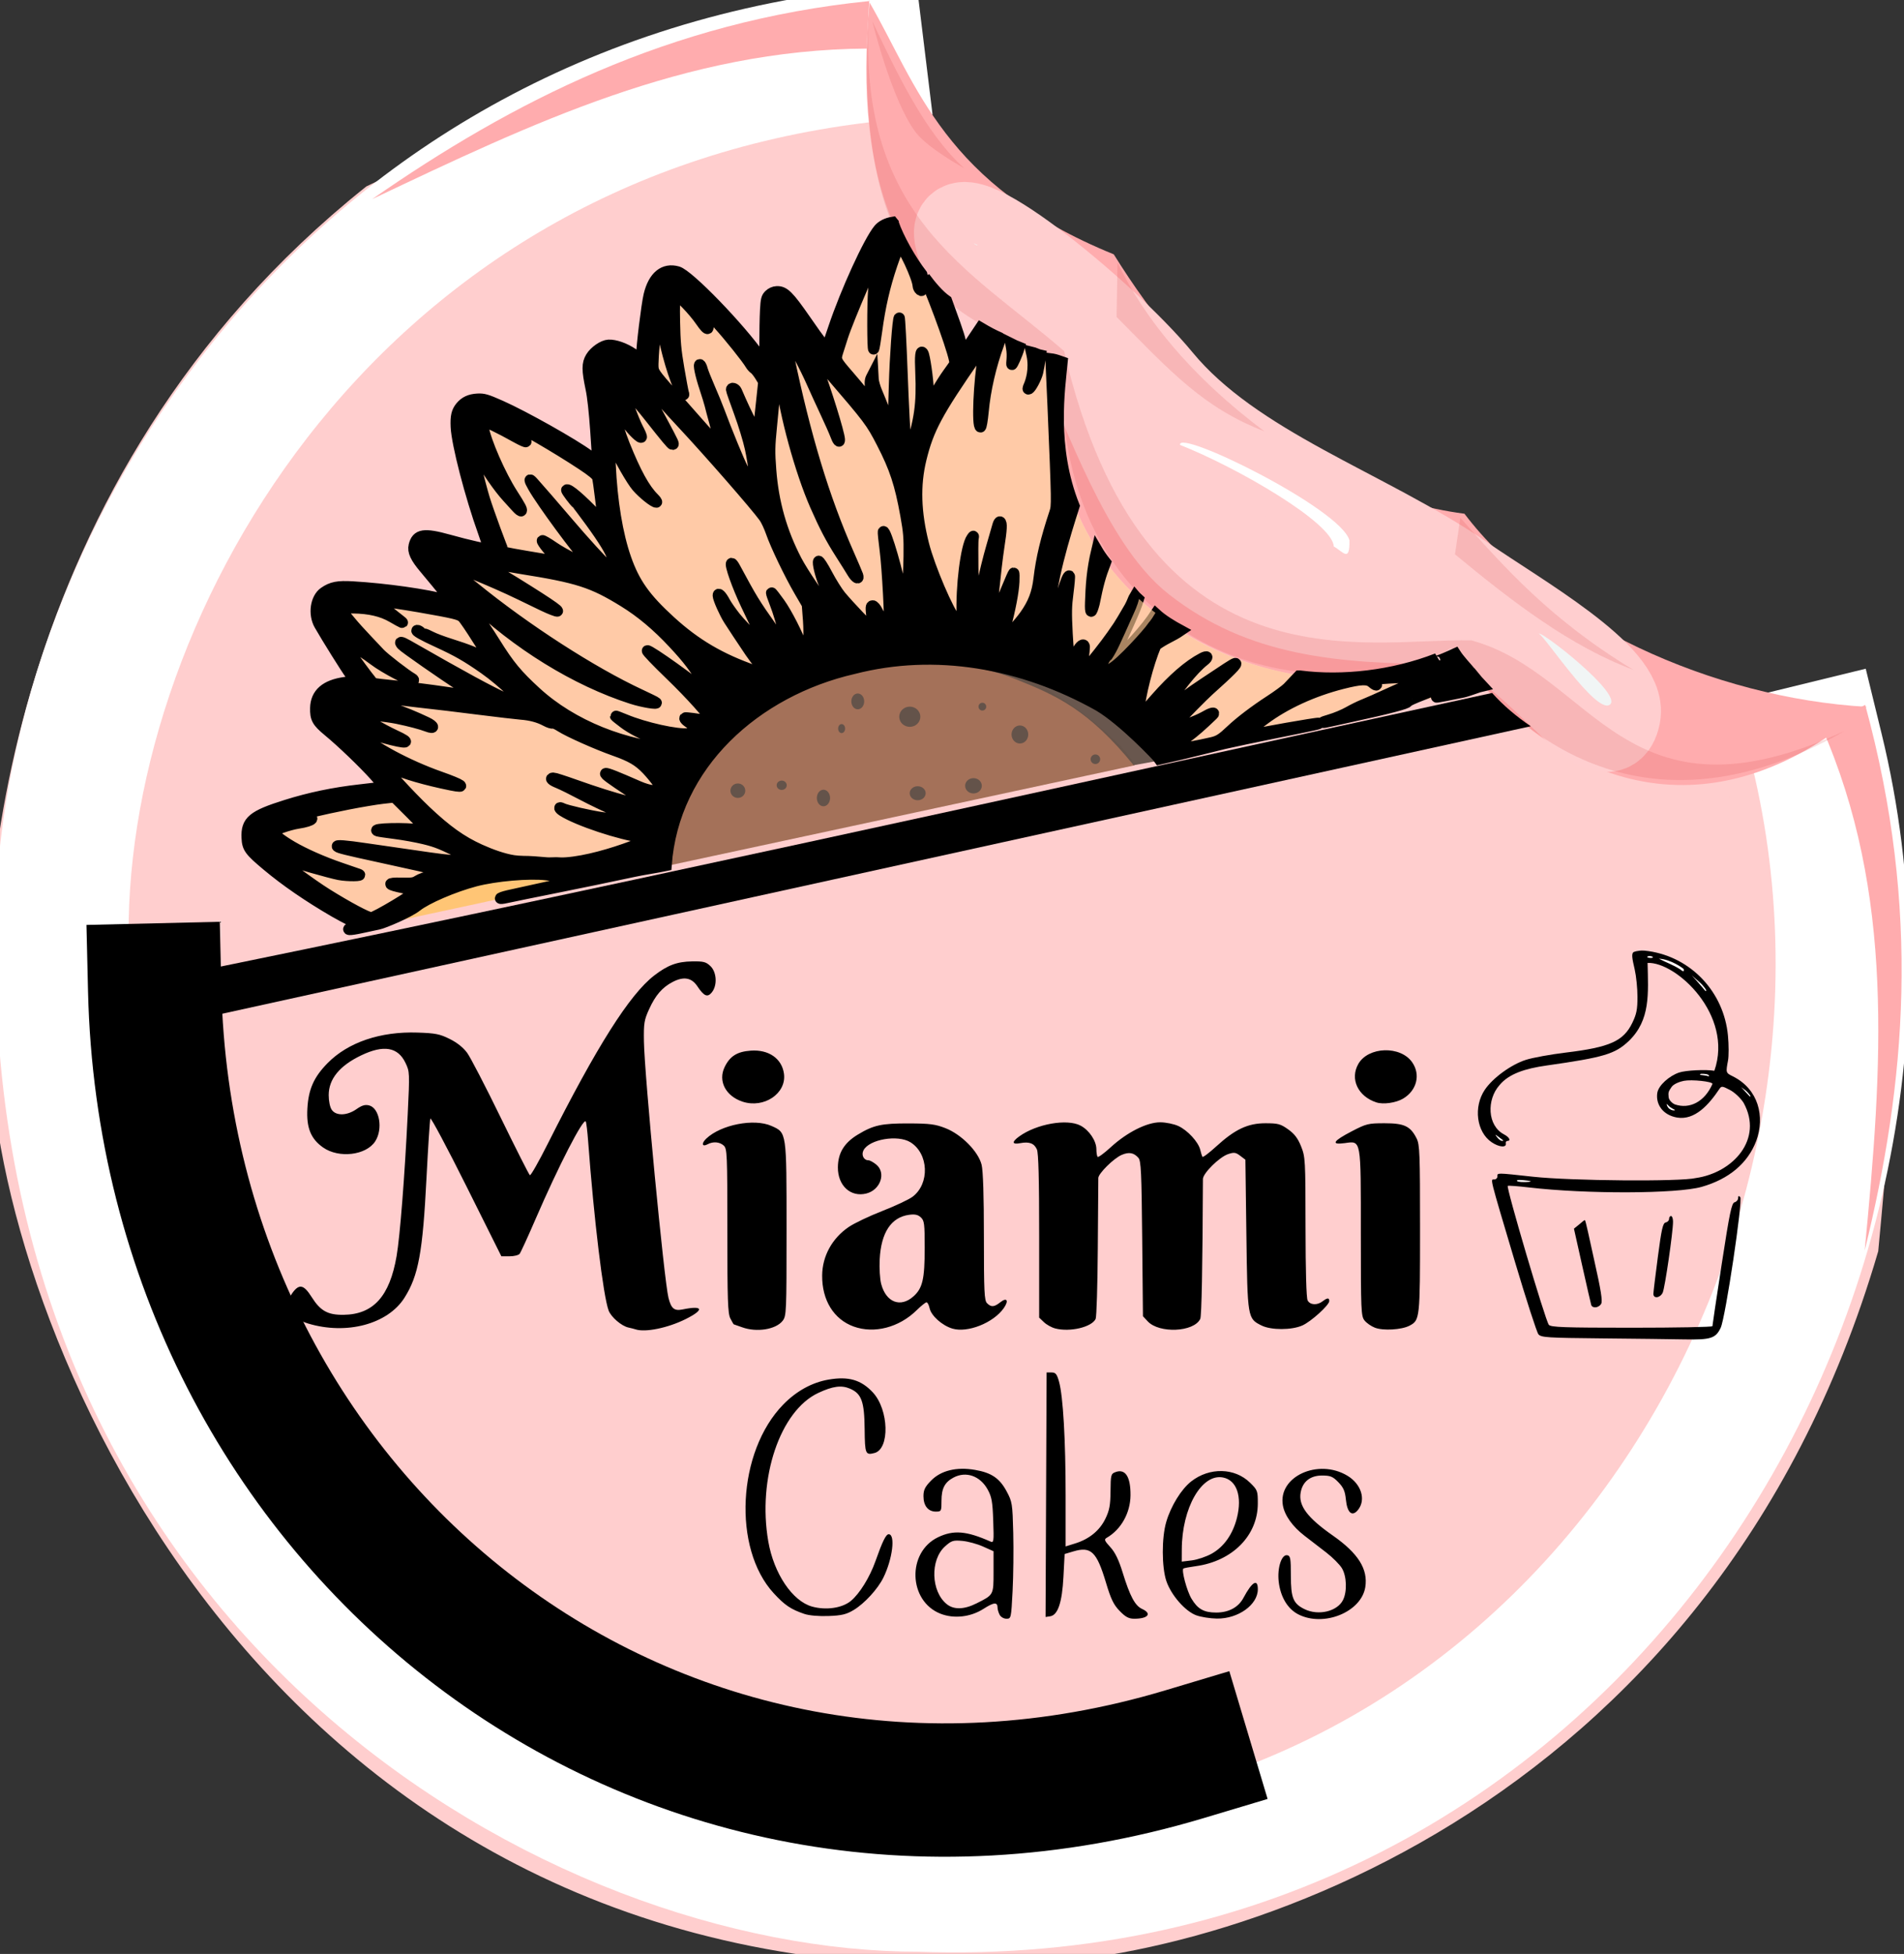 <svg width="77" height="79" viewBox="0 0 77 79" fill="none" xmlns="http://www.w3.org/2000/svg">
<rect x="0" y="0" width="77" height="79" fill="#333333" stroke="none"/>
<g clip-path="url(#clip0_1_4)">
<path d="M34.991 2.027C31.516 2.161 27.922 1.897 15.148 8.063C0.686 19.616 -0.436 36.842 0.237 42.862C0.707 53.775 11.281 79.603 39.776 78.832C48.745 79.058 68.719 73.022 75.348 50.472C75.971 43.834 76.643 36.746 73.835 29.9C69.297 32.905 63.651 32.766 58.688 26.285C52.912 30.046 41.084 24.83 43.045 14.6C40.106 13.868 34.636 11.935 34.991 2.027Z" fill="#FFCECE" stroke="#FFCECE" stroke-width="1.236" stroke-miterlimit="1.8" stroke-linecap="square"/>
<path d="M34.71 2.283C12.913 4.944 2.097 24.302 2.515 38.493C2.528 64.615 23.628 76.24 37.187 76.213C63.248 77.172 78.767 51.971 73.473 30.296" stroke="white" stroke-width="5.393" stroke-miterlimit="1.8" stroke-linecap="square"/>
<path d="M25.703 53.747C25.66 53.732 25.527 53.698 25.41 53.672C25.131 53.61 24.713 53.249 24.613 52.985C24.396 52.407 24.02 49.297 23.785 46.142C23.756 45.742 23.712 45.382 23.688 45.343C23.594 45.185 22.585 47.145 21.667 49.269C21.353 49.996 21.059 50.637 21.015 50.693C20.971 50.748 20.787 50.794 20.606 50.793L20.276 50.793L18.86 47.956C18.08 46.395 17.425 45.166 17.404 45.226C17.382 45.285 17.312 46.371 17.247 47.639C17.095 50.636 16.923 51.575 16.358 52.468C15.683 53.538 14.012 53.983 12.45 53.508C11.731 53.289 11.468 52.761 11.831 52.267C12.103 51.896 12.287 51.938 12.605 52.443C12.959 53.003 13.257 53.168 13.899 53.159C15.1 53.142 15.759 52.411 16.039 50.784C16.176 49.987 16.366 47.566 16.488 45.063C16.57 43.365 16.569 43.33 16.397 42.971C16.092 42.332 15.514 42.234 14.608 42.669C13.734 43.087 13.293 43.627 13.293 44.276C13.293 44.521 13.344 44.765 13.417 44.871C13.591 45.123 14.035 45.111 14.416 44.844C14.637 44.689 14.764 44.652 14.928 44.693C15.35 44.801 15.495 45.649 15.174 46.145C14.807 46.712 13.704 46.842 13.065 46.393C12.568 46.044 12.386 45.592 12.431 44.816C12.475 44.037 12.694 43.546 13.25 42.981C14.076 42.142 15.382 41.698 16.884 41.748C17.611 41.772 17.784 41.806 18.187 42.006C18.488 42.156 18.738 42.355 18.895 42.572C19.029 42.756 19.64 43.935 20.252 45.191C20.864 46.447 21.394 47.493 21.429 47.515C21.464 47.537 21.79 46.964 22.153 46.242C24.132 42.309 25.46 40.21 26.455 39.442C26.998 39.022 27.381 38.88 27.991 38.87C28.45 38.863 28.551 38.889 28.729 39.059C28.985 39.302 29.016 39.836 28.79 40.119C28.613 40.34 28.471 40.281 28.2 39.873C27.97 39.526 27.647 39.47 27.206 39.7C26.781 39.921 26.508 40.237 26.25 40.804C26.051 41.241 26.03 41.37 26.041 42.102C26.062 43.459 26.856 51.754 27.033 52.47C27.141 52.904 27.268 53.011 27.598 52.943C28.442 52.769 28.499 52.949 27.723 53.335C27.007 53.691 26.091 53.878 25.703 53.747ZM30.013 53.663C29.838 53.599 29.686 53.546 29.676 53.545C29.666 53.545 29.603 53.437 29.536 53.305C29.433 53.103 29.415 52.566 29.415 49.759C29.415 46.657 29.406 46.442 29.269 46.317C29.104 46.165 28.837 46.144 28.616 46.264C28.394 46.385 28.355 46.232 28.559 46.038C29.154 45.471 30.499 45.209 31.2 45.523C31.818 45.8 31.809 45.737 31.809 49.728C31.809 53.061 31.803 53.206 31.651 53.401C31.379 53.753 30.6 53.877 30.013 53.663ZM34.524 53.633C33.719 53.343 33.24 52.567 33.249 51.568C33.256 50.787 33.649 50.069 34.321 49.61C34.541 49.459 35.153 49.167 35.68 48.962C36.207 48.756 36.758 48.497 36.905 48.386C37.607 47.857 37.559 46.64 36.818 46.182C36.306 45.866 35.157 46.062 34.922 46.505C34.823 46.694 34.928 46.911 35.12 46.911C35.175 46.911 35.314 46.986 35.43 47.079C35.846 47.41 35.613 48.108 35.037 48.254C34.403 48.415 33.883 47.941 33.885 47.202C33.887 46.623 34.136 46.21 34.684 45.877C35.325 45.489 35.647 45.418 36.757 45.421C37.603 45.424 37.828 45.453 38.234 45.612C38.88 45.864 39.563 46.555 39.697 47.091C39.758 47.34 39.79 48.335 39.79 50.015C39.79 52.222 39.807 52.579 39.916 52.689C40.082 52.857 40.206 52.849 40.452 52.653C40.722 52.438 40.808 52.583 40.593 52.89C40.174 53.486 39.127 53.901 38.512 53.715C38.098 53.589 37.66 53.198 37.594 52.893C37.566 52.762 37.51 52.654 37.469 52.654C37.429 52.654 37.249 52.799 37.069 52.975C36.361 53.672 35.353 53.933 34.524 53.633ZM36.94 52.415C37.31 52.086 37.396 51.718 37.396 50.453C37.396 49.469 37.38 49.349 37.238 49.218C37.12 49.11 36.999 49.084 36.763 49.116C36.04 49.215 35.632 49.833 35.576 50.912C35.557 51.274 35.584 51.718 35.637 51.915C35.834 52.658 36.417 52.881 36.94 52.415ZM42.678 53.711C42.532 53.674 42.326 53.56 42.219 53.458L42.025 53.273V49.974C42.025 47.658 41.998 46.615 41.933 46.471C41.822 46.224 41.623 46.15 41.26 46.219C40.924 46.283 40.907 46.171 41.218 45.947C41.92 45.44 43.156 45.222 43.699 45.51C44.049 45.695 44.339 46.129 44.339 46.465C44.339 46.606 44.362 46.745 44.39 46.773C44.417 46.801 44.658 46.624 44.925 46.379C45.581 45.778 46.387 45.373 46.924 45.376C47.149 45.377 47.476 45.444 47.652 45.525C48.027 45.697 48.465 46.173 48.539 46.488C48.568 46.609 48.607 46.737 48.626 46.771C48.645 46.805 48.896 46.617 49.183 46.354C49.944 45.659 50.462 45.414 51.176 45.414C51.684 45.414 51.787 45.442 52.094 45.661C52.35 45.843 52.486 46.022 52.617 46.348C52.788 46.774 52.795 46.886 52.797 49.606C52.799 51.388 52.83 52.48 52.882 52.578C52.98 52.764 53.266 52.782 53.483 52.616C53.678 52.466 53.757 52.462 53.757 52.603C53.757 52.766 53.022 53.433 52.668 53.59C52.236 53.782 51.405 53.783 51.02 53.592C50.451 53.309 50.45 53.302 50.405 49.913L50.365 46.888L50.154 46.728C49.972 46.59 49.906 46.582 49.666 46.662C49.313 46.78 48.65 47.436 48.648 47.667C48.632 51.264 48.595 53.21 48.539 53.325C48.283 53.859 46.878 53.923 46.413 53.421L46.222 53.215L46.192 50.084C46.166 47.396 46.145 46.932 46.038 46.812C45.852 46.602 45.657 46.568 45.363 46.693C45.042 46.83 44.42 47.445 44.417 47.628C44.416 47.701 44.407 48.98 44.396 50.47C44.386 51.961 44.347 53.245 44.309 53.325C44.151 53.657 43.275 53.865 42.678 53.711ZM55.603 53.68C55.454 53.623 55.266 53.492 55.184 53.389C55.043 53.213 55.034 53.007 55.034 49.872C55.034 46.001 55.057 46.127 54.377 46.218C53.809 46.294 53.907 46.134 54.67 45.738C55.258 45.433 55.334 45.414 55.996 45.414C56.792 45.414 57.039 45.532 57.289 46.027C57.415 46.278 57.428 46.626 57.428 49.678C57.428 53.325 57.423 53.378 57.001 53.599C56.684 53.765 55.936 53.809 55.603 53.68ZM30.032 44.542C29.346 44.317 29.029 43.704 29.307 43.138C29.521 42.7 29.81 42.519 30.358 42.479C31.087 42.425 31.623 42.799 31.705 43.416C31.81 44.21 30.896 44.825 30.032 44.542ZM55.666 44.572C54.915 44.329 54.584 43.622 54.934 43.013C55.338 42.312 56.635 42.272 57.108 42.946C57.459 43.445 57.299 44.089 56.741 44.419C56.456 44.589 55.942 44.662 55.666 44.572Z" fill="black"/>
<path d="M40.426 65.286C40.38 65.197 40.342 65.068 40.342 64.999C40.342 64.766 40.195 64.778 39.776 65.046C39.253 65.381 38.579 65.457 38.035 65.244C36.733 64.732 36.671 62.758 37.938 62.151C38.56 61.853 39.084 61.895 40.048 62.323C40.191 62.386 40.197 62.343 40.167 61.481C40.141 60.714 40.106 60.519 39.942 60.222C39.639 59.671 39.066 59.471 38.562 59.739C38.206 59.928 38.075 60.181 38.075 60.675C38.075 61.103 38.069 61.115 37.844 61.115C37.535 61.115 37.346 60.879 37.346 60.494C37.346 60.24 37.406 60.117 37.651 59.865C38.05 59.454 38.682 59.299 39.43 59.429C40.098 59.544 40.426 59.768 40.711 60.3C40.935 60.719 40.947 60.797 40.977 61.981C40.994 62.664 40.982 63.723 40.95 64.335C40.893 65.432 40.89 65.447 40.701 65.447C40.595 65.447 40.472 65.376 40.426 65.286ZM39.492 64.826C40.188 64.477 40.18 64.492 40.18 63.553V62.718L39.755 62.528C39.521 62.423 39.145 62.32 38.918 62.3C38.546 62.266 38.478 62.288 38.215 62.525C37.611 63.071 37.649 64.341 38.287 64.857C38.573 65.088 38.99 65.078 39.492 64.826ZM45.281 65.133C45.035 64.88 44.927 64.657 44.724 63.978C44.35 62.732 44.12 62.513 43.411 62.724L43.055 62.83L43.007 63.75C42.953 64.794 42.781 65.303 42.467 65.349L42.284 65.376L42.305 60.433L42.326 55.49H42.525C42.691 55.49 42.741 55.552 42.829 55.864C42.992 56.446 43.095 58.213 43.095 60.465L43.095 62.523L43.478 62.404C44.048 62.228 44.471 61.883 44.702 61.406C44.867 61.067 44.906 60.861 44.911 60.291C44.916 59.639 44.929 59.587 45.105 59.521C45.508 59.367 45.726 59.702 45.719 60.459C45.712 61.172 45.336 61.841 44.756 62.175C44.645 62.239 44.665 62.293 44.901 62.55C45.097 62.763 45.243 63.064 45.404 63.587C45.696 64.534 45.903 64.922 46.187 65.051C46.598 65.238 46.432 65.447 45.872 65.447C45.649 65.447 45.519 65.378 45.281 65.133ZM48.38 65.309C47.933 65.147 47.362 64.493 47.169 63.924C46.979 63.362 46.976 62.17 47.165 61.531C47.354 60.887 47.772 60.21 48.174 59.895C48.912 59.318 49.932 59.339 50.551 59.945C50.856 60.243 50.868 60.276 50.867 60.789C50.866 62.085 49.841 63.119 48.358 63.322C48.113 63.356 47.889 63.398 47.859 63.416C47.77 63.47 47.997 64.325 48.185 64.636C48.437 65.057 48.688 65.197 49.185 65.197C49.691 65.197 50.082 64.986 50.286 64.604C50.635 63.95 50.868 63.81 50.868 64.255C50.868 64.883 50.073 65.452 49.213 65.441C48.943 65.437 48.569 65.378 48.38 65.309ZM49.001 62.817C49.499 62.539 49.859 62.027 50.024 61.366C50.24 60.496 50.014 59.843 49.458 59.736C48.598 59.569 47.798 60.968 47.793 62.647L47.791 63.138L48.199 63.088C48.423 63.06 48.784 62.939 49.001 62.817ZM52.506 65.271C52.073 65.05 51.783 64.566 51.712 63.944C51.649 63.386 51.83 62.834 52.061 62.88C52.186 62.905 52.204 63.01 52.204 63.702C52.204 64.606 52.298 64.835 52.757 65.06C53.318 65.334 54.081 65.153 54.313 64.69C54.484 64.349 54.463 63.728 54.268 63.404C54.178 63.255 53.896 62.972 53.641 62.774C53.385 62.577 52.989 62.272 52.76 62.095C52.272 61.72 51.953 61.273 51.881 60.864C51.676 59.702 53.306 58.953 54.491 59.665C55.051 60.001 55.249 60.633 54.922 61.043C54.684 61.341 54.483 61.172 54.429 60.626C54.395 60.286 54.331 60.141 54.123 59.926C53.899 59.696 53.804 59.657 53.464 59.657C52.99 59.657 52.681 59.901 52.601 60.338C52.503 60.873 52.866 61.36 53.906 62.087C54.928 62.803 55.329 63.44 55.214 64.168C55.055 65.176 53.535 65.795 52.506 65.271ZM32.528 65.252C31.981 65.066 31.733 64.898 31.288 64.414C29.619 62.598 29.817 58.692 31.674 56.788C32.208 56.241 32.837 55.894 33.505 55.779C34.314 55.639 34.822 55.786 35.298 56.296C35.949 56.993 35.991 58.585 35.364 58.747C34.999 58.841 34.977 58.787 34.967 57.778C34.956 56.661 34.841 56.345 34.372 56.144C34.029 55.996 33.679 56.043 33.095 56.316C31.547 57.038 30.628 59.765 31.07 62.32C31.295 63.62 32.045 64.735 32.843 64.956C33.408 65.112 34.058 65.017 34.41 64.727C34.764 64.434 35.174 63.772 35.406 63.116C35.688 62.318 35.829 62.031 35.94 62.031C36.22 62.031 36.095 63.038 35.723 63.789C35.493 64.252 34.963 64.829 34.524 65.094C34.23 65.271 34.04 65.317 33.508 65.337C33.114 65.352 32.723 65.318 32.528 65.252Z" fill="black"/>
<path d="M61.351 47.75C61.342 47.738 61.331 47.728 61.369 47.714C61.403 47.706 61.45 47.704 61.514 47.709C61.546 47.711 61.58 47.711 61.615 47.715C61.675 47.721 61.735 47.726 61.784 47.734C61.843 47.744 61.888 47.749 61.901 47.759C61.904 47.761 61.905 47.767 61.897 47.769C61.869 47.779 61.839 47.783 61.803 47.786C61.744 47.79 61.678 47.791 61.617 47.792C61.462 47.794 61.369 47.768 61.351 47.75Z" fill="white"/>
<path d="M70.412 43.95C70.527 44.076 70.602 44.164 70.758 44.328C70.774 44.34 70.788 44.342 70.796 44.323C70.756 44.24 70.681 44.164 70.606 44.094L70.412 43.95Z" fill="white"/>
<path d="M67.403 44.649C67.407 44.638 67.412 44.633 67.423 44.642C67.448 44.67 67.47 44.698 67.502 44.729C67.581 44.796 67.654 44.83 67.734 44.873C67.742 44.884 67.737 44.887 67.731 44.888C67.654 44.919 67.437 44.85 67.403 44.649Z" fill="white"/>
<path d="M68.76 43.458C68.747 43.448 68.747 43.435 68.756 43.427C68.833 43.395 68.969 43.419 69.048 43.44C69.099 43.456 69.128 43.49 69.116 43.507C69.116 43.52 69.097 43.514 69.088 43.514C69.015 43.493 68.98 43.484 68.918 43.479C68.865 43.473 68.813 43.468 68.76 43.458Z" fill="white"/>
<path d="M60.479 45.887C60.489 45.907 60.504 45.925 60.519 45.945C60.547 45.987 60.574 46.019 60.6 46.042C60.674 46.112 60.712 46.123 60.728 46.126C60.758 46.131 60.775 46.124 60.792 46.12C60.798 46.113 60.8 46.111 60.785 46.102C60.692 46.027 60.592 45.958 60.491 45.883C60.486 45.883 60.475 45.877 60.479 45.887Z" fill="#FCFCFC"/>
<path d="M67.094 38.763C67.152 38.803 67.898 39.133 67.958 39.198C67.964 39.21 68.039 39.267 68.041 39.26C68.067 39.266 68.091 39.27 68.101 39.237C68.116 39.215 68.113 39.194 68.085 39.174C67.774 38.923 67.353 38.772 67.094 38.763Z" fill="#FCFCFC"/>
<path d="M66.646 38.663C66.66 38.658 66.712 38.649 66.765 38.66C66.791 38.665 66.821 38.672 66.84 38.688C66.862 38.723 66.817 38.73 66.748 38.735C66.674 38.731 66.557 38.704 66.646 38.663Z" fill="#FCFCFC"/>
<path d="M68.428 39.445L68.875 39.954C68.909 39.998 68.943 40.044 68.974 40.067C69.001 40.074 69.007 40.06 69.014 40.047C68.901 39.827 68.639 39.632 68.428 39.445Z" fill="#FCFCFC"/>
<path d="M64.778 54.112C62.575 54.091 62.324 54.075 62.216 53.947C62.15 53.868 61.717 52.529 61.253 50.971C60.222 47.509 60.267 47.687 60.429 47.687C60.5 47.687 60.557 47.632 60.557 47.564C60.557 47.413 60.492 47.413 61.994 47.576C63.544 47.745 67.963 47.781 68.584 47.629C70.089 47.412 71.323 46.053 70.511 44.584C70.386 44.389 70.148 44.166 69.958 44.067C69.659 43.91 69.616 43.905 69.539 44.021C69.111 44.66 68.544 45.302 67.824 45.184C67.24 45.082 66.956 44.644 67.022 44.193C67.069 43.875 67.517 43.497 67.898 43.366C68.176 43.271 68.986 43.235 69.331 43.292C70.117 41.037 67.781 38.878 66.63 38.932C66.657 40.179 66.75 41.235 65.876 42.084C65.314 42.617 64.869 42.749 62.542 43.08C61.687 43.201 61.018 43.412 60.639 43.876C60.122 44.458 60.143 45.506 60.824 45.865C61.033 45.97 61.118 46.129 60.962 46.129C60.918 46.129 60.886 46.171 60.897 46.225C60.935 46.411 60.625 46.387 60.321 46.18C59.712 45.765 59.581 44.755 60.047 44.061C60.368 43.583 61.115 43.039 61.711 42.85C61.986 42.762 62.71 42.631 63.319 42.557C65.105 42.341 65.654 42.096 66.013 41.354C66.184 41.002 66.222 40.808 66.221 40.302C66.221 39.961 66.171 39.465 66.11 39.2C66.006 38.744 65.954 38.52 66.097 38.481C66.18 38.459 66.165 38.456 66.228 38.45C66.32 38.44 66.379 38.41 66.681 38.456C68.401 38.712 69.715 40.114 69.88 41.868C69.916 42.245 69.917 42.701 69.882 42.883C69.79 43.372 69.791 43.377 70.083 43.52C71.116 44.038 71.383 45.141 71.025 46.127C70.681 47.033 69.919 47.673 68.816 47.986C67.814 48.27 64.156 48.282 61.818 48.008C61.392 47.958 61.014 47.93 60.976 47.946C60.897 47.979 62.495 53.389 62.636 53.563C62.716 53.662 63.257 53.681 65.993 53.681C67.787 53.681 69.254 53.653 69.252 53.619C69.251 53.586 69.421 52.453 69.629 51.103C69.951 49.012 70.029 48.642 70.15 48.609C70.228 48.588 70.292 48.513 70.292 48.441C70.292 48.348 70.316 48.336 70.378 48.4C70.491 48.516 69.78 53.271 69.588 53.68C69.388 54.108 69.187 54.174 68.138 54.153C67.633 54.143 66.121 54.125 64.778 54.112ZM61.876 47.75C61.799 47.73 61.452 47.692 61.375 47.713C61.298 47.733 61.362 47.78 61.515 47.789C61.754 47.803 61.984 47.776 61.876 47.75ZM60.79 46.104C60.772 46.091 60.685 46.026 60.597 45.96C60.45 45.849 60.446 45.85 60.547 45.983C60.607 46.062 60.694 46.127 60.74 46.127C60.786 46.127 60.808 46.117 60.79 46.104ZM67.732 44.872C67.714 44.859 67.621 44.82 67.533 44.754C67.464 44.702 67.428 44.64 67.413 44.637C67.395 44.634 67.408 44.71 67.463 44.781C67.523 44.86 67.636 44.896 67.682 44.896C67.728 44.896 67.75 44.885 67.732 44.872ZM69.255 43.822C69.255 43.726 68.419 43.638 68.099 43.699C67.945 43.729 67.695 43.815 67.602 43.945C67.453 44.154 67.47 44.188 67.481 44.355C67.491 44.486 67.635 44.611 67.734 44.652C68.33 44.857 68.942 44.544 69.255 43.822ZM70.792 44.316C70.792 44.3 70.703 44.18 70.605 44.094L70.412 43.951L70.577 44.132C70.729 44.297 70.792 44.381 70.792 44.316ZM69.073 43.45C69.043 43.427 68.797 43.393 68.754 43.43C68.752 43.438 68.749 43.455 68.767 43.459C68.875 43.478 68.968 43.477 69.08 43.511C69.107 43.518 69.121 43.517 69.117 43.5C69.11 43.47 69.088 43.46 69.073 43.45ZM69.004 40.055C69.016 40.036 68.9 39.859 68.728 39.708L68.417 39.435L68.692 39.743C68.947 40.03 68.978 40.109 69.004 40.055ZM68.086 39.173C68.084 39.165 67.59 38.784 67.086 38.76C67.361 38.907 67.649 39.001 67.961 39.2C68.018 39.259 68.099 39.292 68.099 39.234L68.086 39.173ZM66.839 38.688C66.813 38.661 66.698 38.642 66.64 38.666C66.576 38.692 66.642 38.727 66.735 38.731C66.819 38.735 66.866 38.715 66.839 38.688ZM64.35 52.757C64.333 52.701 64.168 51.984 63.985 51.165L63.652 49.676L63.865 49.504C63.968 49.421 64.06 49.331 64.093 49.331C64.126 49.331 64.272 50.06 64.472 50.951C64.748 52.177 64.816 52.608 64.752 52.716C64.655 52.882 64.397 52.908 64.35 52.757ZM66.865 52.306C66.867 52.227 66.949 51.553 67.047 50.808C67.195 49.684 67.249 49.449 67.362 49.426C67.438 49.411 67.499 49.347 67.499 49.282C67.499 49.218 67.535 49.165 67.579 49.165C67.623 49.165 67.659 49.267 67.659 49.391C67.66 49.808 67.33 52.078 67.241 52.265C67.136 52.485 66.859 52.515 66.865 52.306Z" fill="black"/>
<path d="M35.153 0.006L35.072 1.544L35.05 1.964C27.725 2.008 21.517 4.983 15.054 8.049C20.705 4.124 27.058 0.853 35.167 0.042L35.153 0.006Z" fill="#FFACAE"/>
<path d="M75.431 28.5L74.024 29.226L73.658 29.368C76.634 36.129 76.127 43.101 75.411 50.556C77.059 43.845 77.708 36.826 75.431 28.5Z" fill="#FFACAE"/>
<path d="M47.681 20.243C52.43 23.762 52.368 23.786 52.368 23.786L47.681 20.243Z" fill="#F0FAFA" fill-opacity="0.9"/>
<path d="M35.165 0.099C34.517 7.229 36.17 12.851 42.992 14.606C41.055 25.315 53.66 29.846 58.704 26.199C63.535 32.548 69.688 33.579 75.492 28.578C69.239 28.22 62.546 25.149 59.225 20.771C52.962 19.947 48.219 15.396 45.042 10.283C38.157 7.484 37.093 3.423 35.165 0.099Z" fill="#FFACAE"/>
<path d="M38.746 9.651C39.507 12.744 42.796 12.361 43.695 14.326C44.787 16.711 46.316 21.056 48.355 22.652C51.059 24.768 54.138 25.083 58.341 25.098C61.589 25.11 64.934 31.285 65.404 28.918C65.716 27.348 61.393 24.919 59.181 23.389C55.24 20.664 49.872 18.994 46.879 15.364C44.596 12.596 38.198 7.426 38.746 9.651Z" fill="#FFCECF" stroke="#FFCECF" stroke-width="3.504" stroke-miterlimit="1.8" stroke-linecap="square"/>
<path d="M35.162 0.372C34.361 11.421 38.831 12.963 42.972 14.601C42.514 25.003 51.032 29.062 58.241 26.507C58.377 26.459 58.549 26.263 58.684 26.21C58.725 26.194 58.742 26.316 58.783 26.3C63.24 32.224 68.853 32.844 74.581 29.562C65.69 33.662 64.459 27.247 59.507 25.891C55.175 25.782 46.283 28.128 43.034 14.195C39.187 10.85 34.561 8.728 35.162 0.372Z" fill="#D74343" fill-opacity="0.169"/>
<path d="M59.058 20.937L58.841 22.412C61.172 24.341 63.527 26.141 66.048 27.078C62.692 25.048 60.806 22.902 59.058 20.937Z" fill="#D74343" fill-opacity="0.169"/>
<path d="M45.194 10.614L45.156 12.814C47.311 14.985 48.647 16.486 51.13 17.436C48.067 15.139 46.222 12.766 45.194 10.614Z" fill="#D74343" fill-opacity="0.169"/>
<path d="M35.28 0.868C35.28 0.868 36.068 4.085 37.035 5.352C37.531 6.003 38.995 6.801 38.995 6.801C37.373 5.35 36.193 2.779 35.28 0.868Z" fill="#D74343" fill-opacity="0.169"/>
<path d="M47.722 17.988C47.603 17.311 54.227 20.567 54.573 21.847C54.59 22.76 54.318 22.306 53.938 22.093C53.909 21.145 50.038 18.902 47.722 17.988Z" fill="white"/>
<path d="M39.382 9.848C39.376 9.848 39.373 9.85 39.372 9.854C39.39 9.851 39.433 9.873 39.495 9.914C39.51 9.912 39.526 9.911 39.541 9.91C39.46 9.868 39.404 9.846 39.382 9.848Z" fill="#F0FAFA" fill-opacity="0.9"/>
<path d="M62.228 25.622C62.41 25.622 64.529 28.869 65.096 28.496C65.687 28.108 62.309 25.474 62.228 25.622Z" fill="#F0FAFA" fill-opacity="0.9"/>
<path d="M6.256 40.028C6.765 61.619 26.475 77.345 47.906 70.924" stroke="black" stroke-width="5.393" stroke-miterlimit="1.8" stroke-linecap="square"/>
<path d="M60.343 28.017C60.802 28.532 61.332 28.972 61.905 29.363L6.175 41.604L5.967 39.678C22.732 36.304 42.177 31.959 60.343 28.017Z" fill="black"/>
<g opacity="0.9">
<path opacity="0.75" d="M45.881 30.944L26.966 35.01C26.991 32.775 28.29 30.906 29.269 29.881C30.989 27.968 35.598 25.493 41.334 27.392C42.892 27.952 45.631 30.163 45.881 30.944Z" fill="#784421"/>
</g>
<path d="M33.301 32.599C33.449 32.599 33.569 32.45 33.569 32.264C33.569 32.079 33.449 31.929 33.301 31.929C33.154 31.929 33.034 32.079 33.034 32.264C33.034 32.45 33.154 32.599 33.301 32.599Z" fill="#64534A"/>
<path d="M29.84 32.261C30.006 32.261 30.14 32.13 30.14 31.969C30.14 31.807 30.006 31.676 29.84 31.676C29.674 31.676 29.539 31.807 29.539 31.969C29.539 32.13 29.674 32.261 29.84 32.261Z" fill="#64534A"/>
<path opacity="0.964" d="M36.262 26.744C37.781 26.743 39.478 26.819 41.075 27.46C42.707 28.115 44.007 28.677 45.846 30.939L46.906 30.745C45.502 28.988 43.454 27.673 40.775 27.084C38.426 26.485 37.2 26.66 36.262 26.744Z" fill="#64534A"/>
<path d="M34.689 28.678C34.833 28.678 34.949 28.535 34.949 28.358C34.949 28.181 34.833 28.038 34.689 28.038C34.546 28.038 34.429 28.181 34.429 28.358C34.429 28.535 34.546 28.678 34.689 28.678Z" fill="#64534A"/>
<path d="M34.036 29.64C34.114 29.64 34.177 29.558 34.177 29.457C34.177 29.357 34.114 29.275 34.036 29.275C33.958 29.275 33.895 29.357 33.895 29.457C33.895 29.558 33.958 29.64 34.036 29.64Z" fill="#64534A"/>
<path d="M31.613 31.938C31.726 31.938 31.817 31.853 31.817 31.749C31.817 31.645 31.726 31.56 31.613 31.56C31.501 31.56 31.409 31.645 31.409 31.749C31.409 31.853 31.501 31.938 31.613 31.938Z" fill="#64534A"/>
<path d="M36.793 29.387C37.029 29.387 37.22 29.204 37.22 28.979C37.22 28.753 37.029 28.57 36.793 28.57C36.557 28.57 36.366 28.753 36.366 28.979C36.366 29.204 36.557 29.387 36.793 29.387Z" fill="#64534A"/>
<path d="M37.112 32.355C37.291 32.355 37.435 32.228 37.435 32.071C37.435 31.915 37.291 31.788 37.112 31.788C36.934 31.788 36.789 31.915 36.789 32.071C36.789 32.228 36.934 32.355 37.112 32.355Z" fill="#64534A"/>
<path d="M39.368 32.08C39.555 32.08 39.706 31.941 39.706 31.77C39.706 31.6 39.555 31.461 39.368 31.461C39.182 31.461 39.031 31.6 39.031 31.77C39.031 31.941 39.182 32.08 39.368 32.08Z" fill="#64534A"/>
<path d="M41.246 30.061C41.432 30.061 41.583 29.898 41.583 29.696C41.583 29.494 41.432 29.331 41.246 29.331C41.059 29.331 40.908 29.494 40.908 29.696C40.908 29.898 41.059 30.061 41.246 30.061Z" fill="#64534A"/>
<path d="M39.728 28.729C39.814 28.729 39.884 28.658 39.884 28.57C39.884 28.483 39.814 28.412 39.728 28.412C39.642 28.412 39.572 28.483 39.572 28.57C39.572 28.658 39.642 28.729 39.728 28.729Z" fill="#64534A"/>
<path d="M44.299 30.89C44.406 30.89 44.492 30.803 44.492 30.697C44.492 30.59 44.406 30.503 44.299 30.503C44.193 30.503 44.106 30.59 44.106 30.697C44.106 30.803 44.193 30.89 44.299 30.89Z" fill="#64534A"/>
<path opacity="0.659" d="M16.772 36.036C16.3 36.399 16.163 36.47 16.046 36.529C15.713 36.699 15.486 36.889 15.004 37.085C13.355 36.443 11.181 34.636 11.292 34.707C11.37 34.678 12.458 35.093 13.449 35.319C13.734 35.429 14.174 35.447 14.463 35.43C14.72 35.386 14.457 35.299 14.453 35.298C12.285 34.616 11.277 33.915 11.084 33.654C11.092 33.522 11.739 33.36 12.148 33.294C12.383 33.255 12.517 33.211 12.59 33.163C12.7 33.091 12.591 33.035 12.55 33.026C11.874 32.999 12.157 33.035 12.041 33.018C13.158 32.674 14.687 32.395 15.935 32.255C16.391 32.698 16.912 33.16 17.22 33.574C17.203 33.547 16.971 33.548 16.867 33.505C15.999 33.432 15.039 33.469 15.217 33.598C15.319 33.69 16.376 33.729 17.332 33.989C17.965 34.16 18.405 34.429 19.076 34.769C18.866 34.963 14.893 34.267 13.862 34.175C13.496 34.124 13.58 34.241 13.779 34.315C14.462 34.508 16.849 34.981 17.55 35.175C17.78 35.158 17.943 35.165 17.929 35.186C17.924 35.245 17.649 35.358 17.428 35.391C17.166 35.442 16.952 35.545 16.779 35.641C16.433 35.755 16.087 35.622 15.793 35.706C15.771 35.74 15.774 35.773 15.82 35.793C16.093 35.911 16.522 35.938 16.772 36.036Z" fill="#FFC893"/>
<path opacity="0.659" d="M26.274 33.95C25.02 34.436 23.986 34.731 22.887 34.879C22.131 34.853 21.358 34.827 20.615 34.747C19.097 34.396 17.521 33.401 15.608 31.03C15.596 31.016 15.57 30.971 15.558 30.956C16.285 31.284 17.18 31.582 18.495 31.815C18.686 31.849 18.718 31.758 18.529 31.665C16.875 31.072 15.194 30.365 14.426 29.5C14.956 29.67 15.612 29.89 16.309 30.039C16.413 30.053 16.471 29.987 16.354 29.887C15.708 29.574 15.019 29.264 14.528 28.891C15.352 28.98 16.264 29.023 17.435 29.459C17.451 29.443 17.544 29.437 17.493 29.334C16.794 28.913 15.154 28.362 14.063 28.084C14.081 28.07 14.627 28.144 16.233 28.325C16.644 28.375 18.544 28.578 20.215 28.819C21.057 28.908 21.261 28.874 21.784 29.054C22.097 29.143 22.19 29.272 22.321 29.266C22.345 29.221 22.692 29.411 22.795 29.481C22.851 29.527 23.484 29.822 24.053 30.066C24.784 30.361 25.471 30.545 25.65 30.739C25.789 30.718 26.712 31.633 26.943 32.241C26.805 32.132 26.672 32.034 26.534 31.961C26.419 31.914 26.353 31.942 26.257 31.932C25.79 31.787 25.097 31.426 24.577 31.253C24.446 31.209 24.444 31.34 24.512 31.347C24.597 31.423 24.682 31.506 24.783 31.571C25.427 31.978 25.738 32.209 26.149 32.517C25.783 32.478 25.447 32.42 25.15 32.328C24.064 31.992 23.378 31.741 22.388 31.434C22.262 31.438 22.221 31.478 22.393 31.612C23.45 32.059 24.554 32.72 25.639 33.127C24.692 33.119 23.464 32.927 22.741 32.66C22.6 32.609 22.567 32.634 22.694 32.775C23.331 33.138 24.212 33.551 26.274 33.95Z" fill="#FFC893"/>
<path opacity="0.659" d="M19.78 25.55C21.561 28.77 24.625 30.173 27.688 30.322C26.455 29.976 25.639 29.567 24.961 29.074C24.737 28.861 24.926 28.944 25.05 28.974C25.534 29.147 26.875 29.748 28.004 29.624C28.126 29.657 28.259 29.73 28.467 29.706C28.242 29.455 27.955 29.334 27.666 29.106C27.679 29.06 27.644 29.005 27.738 28.978C27.996 29.01 28.405 29.083 28.758 29.141C28.044 28.148 27.147 27.359 26.247 26.473C26.203 26.387 26.053 26.216 26.28 26.313C27.12 26.89 27.855 27.287 28.728 28.154C28.615 27.682 26.986 25.297 24.811 24.109C23.425 23.291 22.662 23.331 20.36 22.875C20.078 22.82 19.776 22.773 19.453 22.711C20.402 23.262 21.637 23.981 22.553 24.655C22.635 24.817 22.446 24.71 22.32 24.679C20.657 23.829 18.178 22.798 17.996 22.808C18.222 22.972 18.451 23.136 18.676 23.312C19.65 24.075 20.514 24.85 22.157 25.899C23.403 26.693 24.778 27.568 26.49 28.344C26.563 28.383 26.61 28.419 26.521 28.471C24.296 28.131 21.305 26.514 18.552 23.835L19.78 25.55Z" fill="#FFC893"/>
<path opacity="0.659" d="M23.159 35.63C20.646 36.293 17.929 36.809 15.346 37.397C15.883 37.128 16.467 36.982 16.941 36.608C17.603 36.16 18.472 35.822 19.435 35.597C21.387 35.179 22.856 35.474 23.198 35.584L23.159 35.63Z" fill="#FFC148"/>
<path opacity="0.659" d="M15.117 27.607C14.613 27.011 14.114 26.258 13.688 25.632C13.89 25.79 14.111 25.979 14.331 26.143C15.13 26.739 16.016 27.328 16.721 27.555C16.837 27.465 16.589 27.349 16.699 27.408C16.466 27.296 15.872 26.815 15.427 26.472C14.333 25.297 13.654 24.531 13.821 24.639C14.487 24.53 15.293 24.594 16.235 25.182C16.307 25.192 16.319 25.182 16.285 25.122C15.84 24.84 15.614 24.501 15.28 24.43C15.219 24.417 15.194 24.376 15.194 24.376C15.194 24.376 15.157 24.265 14.996 24.312C14.863 24.311 14.827 24.26 14.852 24.256C14.9 24.214 18.188 24.715 18.647 24.927C19.156 25.56 19.469 26.149 19.881 26.752C19.616 26.598 19.435 26.453 19.069 26.307C18.725 26.189 18.394 26.07 18.043 25.969C17.769 25.89 17.491 25.759 17.263 25.633C17.263 25.633 17.117 25.595 17.052 25.56C17.001 25.533 16.914 25.456 16.914 25.456C16.777 25.445 16.86 25.512 16.859 25.549C17.172 25.774 16.985 25.645 17.811 26.033C19.569 26.858 20.747 27.902 21.134 28.518C19.578 27.898 17.881 26.816 16.291 25.976C16.223 25.962 16.126 25.926 16.23 26.09C17.015 26.649 17.951 27.3 18.651 27.78C18.824 27.899 18.978 28.007 19.074 28.087C18.791 28.084 18.522 28.042 18.253 27.992C17.146 27.854 16.154 27.732 15.117 27.607Z" fill="#FFC893"/>
<path opacity="0.659" d="M22.598 22.703L20.401 22.309C19.844 20.925 19.309 19.521 19.089 18.043C19.672 18.924 20.217 19.878 20.994 20.654C21.079 20.71 21.12 20.681 21.119 20.587C20.451 19.471 19.793 18.438 19.516 17.047C19.959 17.206 20.61 17.571 21.206 17.881C21.318 17.928 21.288 17.878 21.299 17.837C21.154 17.644 20.868 17.436 20.839 17.22C22.064 17.834 23.181 18.508 24.151 19.274L24.403 21.074C23.851 20.445 23.436 20.11 23.03 19.795C22.819 19.705 22.862 19.812 22.914 19.887C23.576 20.699 24.316 21.634 24.705 22.43C24.726 22.678 24.886 22.934 24.964 23.202C24.782 23.091 24.598 22.87 24.361 22.641C23.533 21.839 22.526 20.571 21.538 19.431C21.408 19.338 21.376 19.369 21.453 19.552C21.908 20.282 22.62 21.347 23.856 22.845C23.688 22.825 23.018 22.505 22.607 22.233C22.408 22.102 22.217 21.954 22.008 21.863C21.981 21.823 21.847 21.791 21.932 21.942C22.095 22.192 22.245 22.357 22.598 22.703Z" fill="#FFC893"/>
<path opacity="0.659" d="M24.714 17.877C24.662 18.401 24.656 19.838 25.042 21.527C25.1 22.048 25.382 22.684 25.654 23.38C26.719 25.163 28.766 26.661 31.067 27.273C31.068 27.273 30.836 27.078 30.585 26.756C29.894 25.8 29.769 25.524 29.491 25.126C29.291 24.841 29.08 24.352 29.016 24.114C29.048 24.076 28.983 23.923 29.164 24.064C29.789 25.133 30.427 25.695 31.088 26.292C30.915 26.018 30.786 25.779 30.685 25.558C30.274 24.735 29.9 23.993 29.558 22.933C29.564 22.852 29.5 22.69 29.654 22.792C29.847 23.169 30.066 23.57 30.279 23.94C30.725 24.714 31.266 25.435 31.782 26.148C31.672 25.29 31.446 24.736 31.191 24.053C31.121 23.859 31.266 23.968 31.281 24.013C31.363 24.12 31.459 24.23 31.533 24.338C32.001 25.026 32.324 25.736 32.588 26.482C32.734 26.247 32.696 25.311 32.633 24.459C32.101 23.545 31.81 23.073 31.181 21.597C31.072 21.221 30.965 21.002 30.804 20.824C29.277 18.98 28.665 18.352 27.916 17.515C27.599 17.161 27.251 16.77 26.776 16.239C26.384 15.835 25.904 15.35 25.289 14.734C25.829 15.444 26.077 15.606 27.238 17.866C27.28 18.062 27.154 17.964 27.138 17.963C26.402 17.143 25.905 16.308 25.175 15.664C25.429 16.326 25.624 16.974 25.953 17.593C25.994 17.662 25.974 17.752 25.849 17.674C25.238 17.205 25.072 16.622 24.748 15.977C24.755 16.02 24.712 16.023 24.721 16.067C25.073 17.935 26.106 19.918 26.54 20.209C26.589 20.285 26.619 20.334 26.502 20.329C26.204 20.182 25.795 19.793 25.577 19.47C25.035 18.651 24.706 17.841 24.714 17.877Z" fill="#FFC893"/>
<path opacity="0.659" d="M26.642 12.624C26.537 13.381 26.422 14.193 26.442 14.967C26.512 15.155 27.044 15.736 28.177 16.991C28.448 17.307 28.749 17.644 29.087 17.98C29.068 17.805 29.02 17.627 28.971 17.445C28.927 17.281 28.887 17.11 28.835 16.939C28.733 16.523 28.631 16.114 28.51 15.757C28.387 15.43 28.31 15.145 28.253 14.803C28.272 14.65 28.338 14.735 28.36 14.764C28.399 14.818 28.409 14.876 28.429 14.94C28.521 15.235 28.707 15.657 28.88 16.038C28.943 16.202 29.133 16.68 29.133 16.68C29.109 16.678 29.678 18.084 29.952 18.725C30.1 19.034 30.296 19.32 30.511 19.555C30.519 19.188 30.439 18.806 30.384 18.478C30.35 18.277 30.313 18.119 30.279 17.964C30.04 17.011 29.711 16.294 29.564 15.802C29.509 15.649 29.669 15.63 29.796 15.764C29.897 16 29.914 16.076 29.98 16.187C30.031 16.287 30.065 16.447 30.634 17.521L30.855 15.442C30.747 15.256 30.793 15.306 30.533 14.948C30.42 14.892 30.381 14.826 30.252 14.627C29.657 13.826 29.079 13.163 28.489 12.515C28.528 12.63 28.538 12.717 28.62 12.954C28.651 13.044 28.649 13.141 28.668 13.242C28.621 13.356 28.59 13.305 28.547 13.29C28.113 12.684 27.711 12.184 27.307 11.934C27.303 12.505 27.291 13.048 27.319 13.558C27.368 14.434 27.482 14.944 27.655 15.85C27.713 16.011 27.636 16.017 27.568 15.928C27.415 15.629 27.257 15.305 27.13 14.83C26.985 14.285 26.782 13.675 26.656 12.643L26.642 12.624Z" fill="#FFC893"/>
<path opacity="0.659" d="M31.451 14.648L31.16 18.006C31.192 20.181 31.617 21.372 32.106 22.417C32.329 22.917 32.552 23.203 33.252 24.221C33.468 24.535 33.778 24.925 34.156 25.357C33.84 24.653 33.561 24.14 33.271 23.546C33.207 23.392 33.077 23.017 33.07 22.756C33.055 22.652 33.105 22.659 33.166 22.7C33.352 22.999 33.459 23.267 33.733 23.645C33.97 24.124 34.263 24.34 34.531 24.647C34.756 24.905 34.989 25.146 35.279 25.408L35.207 24.63C35.199 24.462 35.264 24.421 35.377 24.501C35.449 24.591 35.5 24.726 35.585 24.838C35.617 24.907 35.669 24.926 35.721 24.947L35.757 25.15C35.795 25.235 35.941 25.321 35.945 25.244C35.963 24.871 35.931 24.277 35.891 23.649C35.843 22.559 35.662 21.538 35.699 21.556C35.668 21.452 35.743 21.446 35.827 21.572C35.999 22.13 36.185 22.543 36.482 23.977C36.486 24.091 36.513 24.219 36.556 24.358C36.785 23.307 36.773 22.44 36.708 21.49C36.413 19.443 35.984 18.382 35.234 17.19C34.816 16.612 34.385 16.074 33.938 15.577C33.552 15.174 33.203 14.71 32.842 14.192C33.269 15.371 33.633 16.357 33.984 17.74C33.957 17.798 33.996 17.948 33.841 17.798C33.638 17.264 33.422 16.801 33.206 16.358C32.87 15.633 32.593 14.912 32.236 14.324C32.042 14.005 31.895 13.63 31.71 13.247C31.977 14.818 32.319 16.282 32.697 17.663C33.12 19.208 33.593 20.622 34.189 22.017C34.364 22.426 34.53 22.831 34.706 23.226C34.763 23.453 34.651 23.392 34.579 23.359C34.343 23.007 34.127 22.642 33.889 22.275C33.376 21.443 32.975 20.541 32.651 19.682C32.236 18.569 31.924 17.398 31.67 16.146C31.625 15.928 31.593 15.732 31.574 15.503C31.549 15.211 31.506 14.899 31.451 14.648Z" fill="#FFC893"/>
<path opacity="0.659" d="M35.224 16.229C34.777 15.691 34.295 15.134 33.884 14.617C33.844 14.507 33.833 14.414 33.866 14.349C34.338 12.878 34.901 11.573 35.497 10.309L35.302 11.708C35.258 12.511 35.281 13.308 35.289 14.097C35.306 14.123 35.316 14.165 35.365 14.117C35.61 12.289 35.842 11.508 36.026 10.934C36.142 10.552 36.244 10.235 36.391 9.968C36.556 10.159 36.673 10.392 36.772 10.638C36.95 11.001 37.062 11.332 37.111 11.582C37.135 11.739 37.216 11.767 37.306 11.777C37.308 11.556 37.331 11.291 37.31 11.113L37.361 11.189C37.425 11.331 37.494 11.464 37.544 11.6C37.788 12.263 38.015 12.814 38.264 13.545C38.378 13.88 38.493 14.227 38.602 14.667L38.37 15.029C38.183 15.278 37.999 15.533 37.845 15.848L37.614 16.209C37.565 16.108 37.573 15.951 37.56 15.816C37.514 15.338 37.572 15.04 37.343 14.24C37.266 14.189 37.242 14.224 37.212 14.251C37.195 14.502 37.191 14.755 37.217 15.015C37.256 15.425 37.223 15.839 37.201 16.255C37.163 16.998 36.952 17.7 36.702 18.363C36.543 16.552 36.509 14.705 36.413 12.875C36.385 12.824 36.37 12.838 36.333 12.865L36.329 12.94C36.168 14.025 36.178 15.1 36.138 16.177L36.076 17.227C35.788 16.64 35.73 16.481 35.57 16.03C35.455 15.83 35.403 15.639 35.352 15.443C35.335 15.323 35.313 15.21 35.333 15.044C35.261 15.165 35.17 15.333 35.168 15.394C35.155 15.564 35.175 15.75 35.217 15.932C35.206 16.036 35.226 16.14 35.224 16.229Z" fill="#FFC893"/>
<path opacity="0.659" d="M39.773 14.023C39.257 14.715 38.737 15.549 38.413 16.039C38.016 16.602 37.51 17.616 37.481 17.842C37.44 18.157 36.815 19.107 37.264 21.583C37.629 22.9 37.921 23.622 38.149 24.107C38.393 24.626 38.614 25.002 38.759 25.136L38.797 25.199C38.784 25.259 38.84 25.323 38.887 25.387C38.905 24.693 38.816 23.866 38.975 23.052C39.05 22.663 39.042 22.285 39.197 21.951C39.216 21.814 39.285 21.747 39.334 21.655C39.368 21.658 39.389 21.677 39.398 21.709C39.38 21.813 39.353 21.884 39.371 22.056C39.348 22.582 39.39 22.978 39.384 23.339C39.376 23.81 39.395 24.147 39.486 24.537C39.556 24.373 39.58 24.168 39.624 23.981C39.779 23.277 39.932 22.573 40.143 21.899L40.362 21.139C40.43 21.011 40.478 21.088 40.528 21.151C40.513 21.491 40.484 21.829 40.407 22.16C40.302 23.114 40.163 24.11 40.134 24.968C40.456 24.389 40.693 23.792 40.963 23.167C41.014 23.089 41.04 23.206 41.042 23.277C41.004 24.271 40.763 25.027 40.571 25.82C40.922 25.485 41.273 25.16 41.63 24.562C41.749 24.294 41.906 24.035 41.932 23.744C42.108 22.831 42.058 22.411 42.69 20.544C42.687 19.599 42.66 18.655 42.627 17.711C42.587 16.61 42.515 15.567 42.481 14.466L42.103 14.356C42.089 14.608 42.113 14.422 41.997 14.981C41.956 15.254 41.788 15.563 41.649 15.742C41.559 15.803 41.525 15.691 41.571 15.604C41.69 15.403 41.726 15.161 41.749 14.931C41.776 14.657 41.757 14.446 41.698 14.214L41.25 14.019C41.185 14.245 41.078 14.483 40.99 14.695C40.95 14.739 40.868 14.875 40.901 14.554C40.92 14.189 40.914 14.097 40.842 13.848L40.488 13.689C40.042 14.771 39.858 15.957 39.721 17.163C39.679 17.295 39.636 17.359 39.588 17.189C39.518 16.767 39.576 16.139 39.612 15.55C39.664 14.701 39.825 14.013 39.8 14.018L39.773 14.023Z" fill="#FFC893"/>
<path opacity="0.659" d="M43.47 20.462C42.989 21.75 42.665 22.968 42.489 24.446C42.432 24.978 42.465 25.421 42.511 25.92C42.603 25.562 42.63 25.227 42.7 24.894C42.824 24.258 42.989 23.74 43.178 23.285C43.233 23.252 43.274 23.244 43.285 23.321C43.238 23.807 43.163 24.268 43.158 24.795C43.165 25.367 43.19 25.93 43.26 26.487C43.269 26.738 43.301 26.712 43.325 26.78C43.475 26.528 43.572 26.162 43.764 26.048C43.816 26.04 43.874 26.068 43.88 26.134C43.858 26.379 43.838 26.626 43.795 26.86L43.821 27.042C44.033 26.939 44.485 26.272 44.834 25.848C45.231 25.259 45.642 24.69 45.894 24.047C45.365 23.548 45.061 23.159 44.732 22.742C44.588 23.084 44.454 23.447 44.388 23.831C44.332 24.162 44.282 24.497 44.183 24.684C44.149 24.712 44.116 24.795 44.082 24.693C44.063 23.767 44.144 23.085 44.345 22.175C43.951 21.57 43.681 21.006 43.47 20.462Z" fill="#FFC893"/>
<path opacity="0.659" d="M47.76 25.523C47.422 25.713 47.075 25.859 46.749 26.098C46.233 27.555 46.197 28.001 46.048 28.977C46.965 27.92 47.875 26.918 48.704 26.529C48.9 26.514 48.806 26.6 48.791 26.659C48.393 26.985 48.128 27.303 47.923 27.561C47.335 28.302 47.192 28.529 47.075 28.835C47.927 28.088 48.979 27.393 49.845 26.846C49.993 26.754 50.003 26.801 49.997 26.864C49.79 27.163 49.449 27.422 49.156 27.695C48.788 28.017 48.434 28.349 48.126 28.713L47.42 29.44L47.196 29.631C47.694 29.452 48.11 29.224 48.567 29.021L49.007 28.803C49.088 28.791 49.122 28.818 49.105 28.896C48.577 29.378 47.97 29.89 47.396 30.298C48.053 30.178 48.719 30.126 49.301 29.901C49.502 29.77 49.666 29.613 49.824 29.452C50.448 28.893 51.117 28.454 51.888 27.949C52.125 27.739 52.341 27.526 52.504 27.308C50.961 27.006 50.232 26.726 49.716 26.52C48.787 26.147 48.279 25.828 47.76 25.523Z" fill="#FFC893"/>
<path opacity="0.659" d="M50.358 29.746C51.428 28.624 53.901 27.538 55.141 27.51C55.333 27.523 55.401 27.544 55.504 27.638C55.547 27.669 55.576 27.696 55.648 27.726C55.69 27.729 55.692 27.704 55.694 27.672C55.68 27.645 55.661 27.619 55.639 27.594C55.604 27.565 55.585 27.531 55.569 27.5C55.612 27.477 55.955 27.459 56.338 27.434C56.504 27.431 56.675 27.415 56.842 27.408C57.061 27.399 57.206 27.394 57.428 27.361C57.495 27.356 57.614 27.329 57.631 27.305C57.661 27.264 58.175 27.128 58.178 27.156C58.008 27.23 57.849 27.299 57.69 27.383C57.603 27.429 57.522 27.498 57.427 27.532C57.346 27.563 57.272 27.576 57.199 27.588C56.685 27.755 55.931 28.132 55.146 28.465C54.968 28.533 54.556 28.744 54.411 28.826C54.23 28.907 54.059 28.998 53.85 29.053C53.486 29.19 53.203 29.226 52.873 29.27C52.038 29.419 51.213 29.536 50.358 29.746Z" fill="#FFC893"/>
<path opacity="0.659" d="M59.518 27.199L59.579 27.282C59.375 27.439 59.174 27.559 58.944 27.716C58.755 27.833 58.566 27.942 58.379 28.043C58.274 28.082 58.167 28.125 58.066 28.162L58.078 28.208L56.911 28.431L56.934 28.379C57.139 28.272 57.369 28.178 57.603 28.087C58.359 27.808 58.965 27.533 59.514 27.261L59.518 27.199Z" fill="#FFC893"/>
<path d="M36.101 8.986C35.86 9.026 35.66 9.127 35.537 9.275C35.139 9.756 34.212 11.782 33.718 13.252C33.576 13.677 33.451 14.035 33.441 14.048C33.4 14.101 33.208 13.857 32.581 12.952C31.889 11.954 31.71 11.777 31.407 11.792C31.306 11.796 31.189 11.849 31.112 11.924C31.001 12.033 30.982 12.108 30.958 12.547C30.943 12.821 30.932 13.42 30.932 13.878L30.934 14.71L30.747 14.441C29.924 13.259 27.852 11.118 27.406 10.99C26.851 10.831 26.432 11.172 26.249 11.933C26.157 12.316 25.941 14.078 25.953 14.347C25.957 14.441 25.949 14.518 25.935 14.518C25.921 14.519 25.766 14.421 25.589 14.3C25.274 14.084 24.872 13.941 24.613 13.954C24.394 13.964 24.049 14.201 23.903 14.44C23.741 14.706 23.744 14.956 23.904 15.718C23.97 16.023 24.041 16.674 24.093 17.431C24.186 18.785 24.208 18.706 23.822 18.42C23.189 17.951 21.19 16.827 20.245 16.408C19.678 16.156 19.556 16.121 19.308 16.135C19.003 16.152 18.799 16.248 18.631 16.451C18.473 16.643 18.429 16.838 18.448 17.259C18.48 17.953 19.023 20.05 19.556 21.532C19.683 21.885 19.778 22.183 19.767 22.196C19.735 22.233 18.951 22.057 18.15 21.834C17.146 21.554 16.861 21.599 16.747 22.057C16.689 22.289 16.809 22.545 17.175 22.977C17.395 23.235 17.915 23.869 18.198 24.224C18.266 24.309 18.259 24.312 18.098 24.269C17.233 24.035 15.595 23.804 14.256 23.726C13.663 23.691 13.413 23.74 13.108 23.953C12.767 24.192 12.677 24.831 12.923 25.263C13.226 25.794 14.031 27.082 14.175 27.265C14.261 27.375 14.332 27.482 14.333 27.502C14.334 27.523 14.158 27.564 13.942 27.594C13.168 27.702 12.778 28.043 12.764 28.625C12.754 29.046 12.829 29.182 13.272 29.549C13.825 30.006 14.697 30.842 15.161 31.36C15.492 31.728 15.548 31.815 15.469 31.828C15.415 31.837 15.003 31.886 14.553 31.936C13.495 32.055 12.528 32.257 11.57 32.558C10.214 32.983 9.959 33.197 9.991 33.878C10.009 34.278 10.096 34.398 10.806 34.992C11.554 35.619 12.472 36.25 13.525 36.862C14.006 37.141 14.367 37.291 14.378 37.337C14.391 37.393 14.343 37.444 14.237 37.488C14.095 37.547 14.068 37.578 14.135 37.583L14.135 37.583C14.203 37.587 14.367 37.563 14.609 37.51C14.867 37.454 15.181 37.387 15.306 37.361C15.515 37.319 16.531 36.891 16.849 36.638C17.247 36.322 18.346 35.85 19.217 35.62C20.032 35.405 21.407 35.286 22.1 35.37C23.159 35.499 23.408 35.561 23.151 35.633C22.919 35.697 20.924 36.127 20.553 36.212C20.348 36.259 20.204 36.314 20.243 36.325C20.278 36.335 20.441 36.305 20.613 36.265C20.998 36.177 23.606 35.669 25.633 35.233C26.049 35.144 26.565 35.073 26.941 34.992C27.233 30.903 30.565 27.937 34.518 27.031C37.812 26.182 41.328 26.786 44.441 28.536C45.44 29.13 46.833 30.604 46.891 30.693C47.891 30.475 49.204 30.133 49.505 30.064C49.921 29.97 50.784 29.788 51.422 29.66C53.261 29.29 53.393 29.261 53.326 29.241C53.258 29.221 50.878 29.639 50.575 29.724C50.193 29.831 50.31 29.694 51.116 29.092C51.966 28.456 53.097 27.937 54.285 27.636C55.045 27.444 55.313 27.436 55.498 27.599C55.643 27.727 55.735 27.733 55.613 27.607C55.564 27.556 55.54 27.498 55.558 27.477C55.577 27.456 56.02 27.42 56.543 27.398C57.289 27.366 57.523 27.34 57.634 27.274C57.712 27.227 57.912 27.168 58.079 27.142L58.382 27.093L58.051 27.237C57.869 27.316 57.662 27.424 57.59 27.478C57.518 27.531 57.367 27.587 57.255 27.603C57.143 27.618 56.688 27.799 56.244 28.005C55.8 28.21 55.313 28.426 55.161 28.485C55.149 28.489 55.135 28.495 55.121 28.501C54.964 28.565 54.714 28.688 54.539 28.788C54.348 28.897 54.011 29.037 53.789 29.101C53.382 29.217 53.401 29.254 53.817 29.154C53.942 29.124 54.348 29.034 54.718 28.955C56.106 28.657 56.953 28.433 56.915 28.376C56.901 28.355 57.187 28.223 57.551 28.084C57.914 27.945 58.513 27.699 58.88 27.539C59.072 27.454 59.355 27.296 59.487 27.246C59.489 27.227 59.485 27.223 59.489 27.204C59.275 26.945 59.024 26.691 58.854 26.427C58.715 26.489 57.776 26.939 58.118 26.63C56.324 27.328 54.291 27.551 52.577 27.332C52.561 27.333 52.545 27.333 52.529 27.333C52.386 27.486 52.24 27.641 52.081 27.804C51.986 27.9 51.663 28.137 51.363 28.331C50.754 28.726 50.154 29.181 49.787 29.529C49.428 29.869 49.295 29.956 49.031 30.021C48.618 30.123 47.39 30.354 47.367 30.333C47.344 30.311 47.387 30.275 47.992 29.818C48.341 29.554 48.574 29.35 49.042 28.902C49.158 28.791 49.001 28.814 48.785 28.94C48.652 29.017 48.432 29.122 48.294 29.173C48.156 29.224 47.866 29.358 47.649 29.47C47.264 29.668 47.031 29.701 47.269 29.525C47.334 29.476 47.422 29.399 47.464 29.354C47.901 28.884 48.651 28.123 48.873 27.924C49.762 27.128 50.068 26.818 49.956 26.823C49.927 26.825 49.78 26.909 49.629 27.01C49.478 27.11 49.07 27.381 48.722 27.611C48.092 28.028 47.708 28.315 47.476 28.542C47.409 28.608 47.267 28.721 47.16 28.794L46.966 28.927L47.124 28.66C47.588 27.879 48.247 27.057 48.686 26.712C48.876 26.563 48.836 26.5 48.623 26.611C48.073 26.896 47.438 27.447 46.736 28.245L46.022 29.059L46.041 28.834C46.103 28.104 46.43 26.829 46.744 26.089C47.12 25.811 47.388 25.741 47.75 25.492C47.391 25.298 47.011 25.067 46.738 24.816C46.686 24.893 46.634 24.97 46.58 25.048C46.13 25.681 45.216 26.637 44.84 26.868C44.758 26.919 44.753 26.913 44.794 26.824C44.82 26.767 44.877 26.688 44.92 26.648C45.02 26.553 45.276 26.046 45.655 25.19C45.881 24.679 45.97 24.462 46.041 24.222C45.992 24.175 45.943 24.143 45.9 24.092C45.837 24.195 45.785 24.38 45.683 24.556C45.484 24.903 45.275 25.251 45.22 25.328C45.166 25.405 45.056 25.563 44.978 25.678C44.741 26.023 44.078 26.865 43.958 26.973C43.914 27.012 43.879 27.037 43.852 27.045C43.841 27.048 43.833 27.049 43.825 27.048C43.769 27.037 43.766 26.91 43.805 26.637C43.834 26.426 43.856 26.211 43.854 26.158C43.846 25.987 43.679 26.096 43.563 26.347C43.308 26.899 43.342 26.853 43.274 26.736C43.238 26.674 43.192 26.233 43.159 25.623C43.114 24.774 43.119 24.51 43.191 23.964C43.237 23.606 43.263 23.302 43.248 23.288C43.151 23.198 42.773 24.514 42.645 25.384C42.597 25.709 42.536 25.977 42.508 25.978C42.475 25.98 42.451 25.638 42.441 24.999C42.419 23.677 43.076 21.591 43.439 20.457C42.486 18.068 42.855 15.694 42.956 14.634C42.87 14.604 42.663 14.529 42.569 14.517C42.558 14.515 42.509 14.498 42.498 14.497C42.523 15.04 42.55 15.596 42.583 16.386C42.751 20.406 42.752 20.441 42.655 20.732C42.304 21.788 42.113 22.583 42.02 23.382C41.95 23.987 41.791 24.4 41.443 24.888C41.201 25.227 40.664 25.808 40.563 25.848C40.557 25.85 40.551 25.851 40.549 25.848C40.537 25.837 40.585 25.615 40.655 25.355C40.849 24.643 40.987 23.919 41.005 23.523C41.014 23.328 41.01 23.169 40.996 23.17C40.982 23.17 40.857 23.452 40.717 23.797C40.576 24.141 40.395 24.544 40.313 24.694C40.127 25.033 40.14 25.015 40.107 24.984C40.067 24.947 40.269 22.942 40.394 22.124C40.508 21.387 40.52 21.138 40.445 21.1C40.418 21.087 40.379 21.148 40.356 21.236C40.333 21.323 40.219 21.72 40.102 22.118C39.985 22.515 39.811 23.219 39.716 23.682C39.621 24.145 39.525 24.545 39.504 24.571C39.427 24.662 39.361 23.997 39.345 22.961C39.337 22.385 39.34 21.855 39.354 21.782C39.378 21.653 39.376 21.652 39.301 21.757C39.068 22.084 38.863 23.725 38.91 24.888C38.929 25.364 38.922 25.423 38.853 25.369C38.809 25.335 38.773 25.279 38.771 25.243C38.769 25.208 38.716 25.125 38.653 25.059C38.358 24.749 37.59 22.951 37.351 22.012C37.023 20.721 36.989 19.616 37.244 18.567C37.541 17.342 37.9 16.673 39.485 14.389C39.675 14.114 39.832 13.921 39.834 13.96C39.835 13.999 39.81 14.175 39.778 14.352C39.588 15.399 39.508 17.263 39.654 17.263C39.681 17.262 39.729 16.983 39.761 16.642C39.843 15.753 40.066 14.789 40.397 13.88C40.381 13.874 40.488 13.679 40.472 13.674C40.167 13.543 39.928 13.412 39.652 13.248C39.367 13.669 39.031 14.2 38.981 14.203C38.931 14.205 38.907 14.135 38.834 13.779C38.787 13.545 38.509 12.784 38.281 12.159C37.965 11.939 37.626 11.531 37.396 11.214C37.836 12.217 38.694 14.553 38.611 14.711C38.594 14.745 38.472 14.919 38.341 15.098C38.21 15.278 37.998 15.612 37.87 15.841C37.743 16.071 37.619 16.26 37.596 16.261C37.572 16.262 37.547 16.045 37.541 15.779C37.529 15.329 37.392 14.377 37.324 14.275C37.233 14.138 37.207 14.379 37.238 15.067C37.295 16.316 37.189 17.064 36.802 18.152L36.691 18.465L36.63 17.922C36.596 17.624 36.531 16.351 36.484 15.096C36.437 13.84 36.384 12.829 36.366 12.851C36.309 12.919 36.2 14.427 36.169 15.57C36.123 17.25 36.118 17.312 36.038 17.21C36.001 17.163 35.887 16.91 35.785 16.649C35.683 16.388 35.538 16.029 35.462 15.852C35.387 15.676 35.32 15.443 35.314 15.336L35.303 15.14L35.234 15.275C35.182 15.378 35.178 15.509 35.217 15.839C35.245 16.075 35.256 16.269 35.241 16.27C35.226 16.27 35.091 16.118 34.941 15.931C34.791 15.743 34.511 15.409 34.319 15.188C33.782 14.569 33.774 14.553 33.885 14.208C33.936 14.05 34.021 13.783 34.074 13.615C34.288 12.938 35.467 10.194 35.522 10.246C35.535 10.258 35.507 10.479 35.461 10.737C35.414 10.996 35.356 11.444 35.33 11.733C35.282 12.294 35.286 14.167 35.332 14.112C35.348 14.094 35.404 13.761 35.456 13.373C35.588 12.389 35.775 11.573 36.068 10.707C36.205 10.299 36.345 9.954 36.377 9.942C36.494 9.897 37.113 11.22 37.128 11.545C37.131 11.608 37.169 11.687 37.213 11.721C37.28 11.773 37.291 11.757 37.289 11.606C37.285 11.279 37.318 11.231 37.282 11.098C36.839 10.527 36.324 9.619 36.125 9.02C36.125 9.018 36.125 9.016 36.125 9.015C36.117 9.005 36.109 8.996 36.101 8.986ZM27.324 11.925C27.451 11.938 28.038 12.542 28.34 12.981C28.646 13.425 28.713 13.384 28.556 12.848C28.446 12.474 28.454 12.389 28.582 12.569C28.627 12.632 28.846 12.883 29.069 13.126C29.476 13.57 30.217 14.497 30.35 14.728C30.389 14.796 30.463 14.88 30.514 14.913C30.564 14.946 30.668 15.078 30.745 15.204L30.885 15.435L30.814 16.105C30.774 16.474 30.722 16.965 30.697 17.197L30.651 17.618L30.4 17.132C30.185 16.717 30.026 16.377 29.783 15.813C29.734 15.7 29.576 15.655 29.581 15.756C29.582 15.784 29.726 16.196 29.9 16.671C30.075 17.145 30.275 17.803 30.345 18.131C30.479 18.752 30.578 19.586 30.52 19.589C30.471 19.591 30.179 19.2 30.03 18.932C29.906 18.711 29.375 17.418 29.079 16.62C29 16.407 28.825 15.98 28.689 15.669C28.554 15.359 28.424 15.03 28.4 14.937C28.377 14.845 28.336 14.758 28.31 14.743C28.235 14.7 28.332 15.164 28.512 15.704C28.601 15.973 28.694 16.276 28.718 16.375C28.741 16.475 28.825 16.789 28.904 17.074C28.982 17.358 29.065 17.696 29.088 17.825L29.13 18.058L28.88 17.808C28.743 17.671 28.404 17.298 28.128 16.98C27.852 16.662 27.408 16.165 27.141 15.875C26.874 15.586 26.596 15.257 26.524 15.145C26.395 14.947 26.393 14.927 26.42 14.395C26.447 13.868 26.605 12.617 26.65 12.565C26.663 12.551 26.697 12.723 26.726 12.946C26.834 13.766 27.157 14.977 27.446 15.639C27.559 15.897 27.704 16.076 27.634 15.871C27.616 15.818 27.534 15.377 27.451 14.891C27.326 14.159 27.297 13.834 27.28 12.995C27.268 12.439 27.28 11.96 27.305 11.931C27.31 11.927 27.316 11.925 27.324 11.925ZM31.683 13.148C31.693 13.14 31.714 13.172 31.746 13.243C31.942 13.687 32.143 14.095 32.36 14.492C32.496 14.742 32.705 15.168 32.824 15.438C32.943 15.709 33.192 16.253 33.377 16.648C33.562 17.042 33.746 17.458 33.787 17.571C33.874 17.815 33.957 17.917 33.949 17.77C33.933 17.5 33.408 15.807 33.024 14.787C32.877 14.395 32.763 14.066 32.772 14.056C32.781 14.046 32.897 14.202 33.03 14.402C33.163 14.603 33.408 14.925 33.574 15.119C35.149 16.95 35.228 17.055 35.663 17.896C36.193 18.922 36.403 19.56 36.633 20.839C36.756 21.527 36.772 21.72 36.763 22.484C36.758 22.959 36.725 23.515 36.691 23.718C36.656 23.922 36.617 24.154 36.604 24.234C36.562 24.5 36.51 24.436 36.461 24.055C36.366 23.322 35.811 21.396 35.723 21.495C35.711 21.509 35.744 21.847 35.797 22.246C35.889 22.944 36.011 25.221 35.958 25.28C35.898 25.348 35.714 25.195 35.709 25.074C35.706 25.003 35.679 24.946 35.649 24.947C35.62 24.949 35.545 24.846 35.484 24.72C35.418 24.585 35.338 24.491 35.291 24.493C35.219 24.497 35.216 24.557 35.263 24.966C35.293 25.224 35.299 25.436 35.276 25.437C35.227 25.439 34.341 24.511 33.996 24.096C33.864 23.937 33.619 23.546 33.451 23.227C33.281 22.903 33.128 22.667 33.105 22.693C33.059 22.746 33.177 23.241 33.315 23.578C33.364 23.696 33.517 24.007 33.654 24.268C33.94 24.81 34.257 25.486 34.226 25.488C34.215 25.488 34.126 25.381 34.029 25.248C33.933 25.116 33.727 24.861 33.573 24.681C33.212 24.259 32.456 23.141 32.206 22.659C31.605 21.501 31.271 20.322 31.171 19.007C31.115 18.28 31.118 18.05 31.201 17.225C31.323 15.989 31.39 15.206 31.413 14.752L31.431 14.384L31.476 14.618C31.501 14.746 31.545 15.062 31.574 15.32C31.735 16.74 32.371 19.06 32.977 20.44C33.351 21.289 33.599 21.764 34.001 22.394C34.201 22.708 34.416 23.049 34.477 23.153C34.61 23.376 34.748 23.446 34.685 23.258C34.662 23.191 34.495 22.801 34.315 22.392C33.319 20.136 32.562 17.637 31.879 14.346C31.715 13.557 31.651 13.171 31.683 13.148ZM40.876 13.887L40.905 14.046C40.976 14.425 40.888 14.739 40.926 14.738C40.947 14.737 41.12 14.381 41.22 14.044C41.108 14.001 40.96 13.929 40.876 13.887ZM41.709 14.233L41.73 14.326C41.864 14.935 41.686 15.437 41.615 15.597C41.564 15.711 41.563 15.745 41.608 15.724C41.694 15.686 41.908 15.283 41.965 15.054C41.993 14.939 42.046 14.647 42.085 14.363C41.971 14.339 41.823 14.26 41.709 14.233ZM25.241 14.657C25.282 14.656 26.58 15.991 26.943 16.409C27.028 16.505 27.338 16.844 27.633 17.16C28.723 18.33 30.561 20.436 30.902 20.907C30.983 21.018 31.113 21.295 31.192 21.523C31.377 22.055 31.936 23.219 32.335 23.903L32.647 24.438L32.696 25.085C32.743 25.705 32.696 26.505 32.611 26.509C32.591 26.51 32.529 26.389 32.474 26.24C32.247 25.632 31.817 24.79 31.526 24.383C31.356 24.145 31.21 23.958 31.201 23.968C31.192 23.978 31.258 24.171 31.347 24.397C31.606 25.051 31.917 26.357 31.771 26.178C31.762 26.167 31.521 25.827 31.236 25.423C30.492 24.369 30.42 24.25 29.715 22.942C29.666 22.851 29.61 22.777 29.59 22.777C29.497 22.782 29.826 23.712 30.181 24.452C30.357 24.818 30.599 25.325 30.717 25.579C30.836 25.832 30.977 26.094 31.032 26.16C31.086 26.226 31.131 26.303 31.133 26.332C31.137 26.422 30.068 25.366 29.745 24.963C29.576 24.75 29.382 24.473 29.315 24.346C29.175 24.079 29.038 23.946 29.044 24.08C29.05 24.214 29.305 24.786 29.481 25.062C29.657 25.337 29.986 25.834 30.338 26.357C30.569 26.699 30.935 27.144 31.073 27.249C31.122 27.287 31.137 27.307 31.108 27.307C31.058 27.306 30.88 27.25 30.518 27.123C29.134 26.641 28.132 26.052 27.114 25.124C26.093 24.194 25.655 23.577 25.305 22.576C24.967 21.608 24.746 20.269 24.679 18.781C24.64 17.904 24.67 17.702 24.796 17.989C25.035 18.536 25.549 19.434 25.762 19.679C26.009 19.962 26.445 20.31 26.547 20.305C26.577 20.303 26.527 20.229 26.438 20.14C26.063 19.766 25.708 19.12 25.251 17.983C24.903 17.115 24.573 15.793 24.748 15.967C24.775 15.993 24.876 16.196 24.973 16.417C25.07 16.638 25.24 16.945 25.35 17.1C25.577 17.419 25.919 17.749 25.94 17.67C25.948 17.641 25.882 17.484 25.793 17.32C25.633 17.026 25.127 15.661 25.164 15.62C25.193 15.587 25.82 16.282 26.235 16.81C26.942 17.708 27.161 17.97 27.199 17.968C27.264 17.965 27.251 17.937 26.78 17.055C26.265 16.09 26.026 15.712 25.588 15.167C25.419 14.958 25.262 14.758 25.239 14.723C25.22 14.693 25.219 14.665 25.241 14.657ZM19.513 17.033C19.695 17.058 20.136 17.269 20.909 17.699C21.095 17.802 21.257 17.874 21.27 17.859C21.283 17.844 21.208 17.748 21.103 17.646C20.904 17.45 20.764 17.24 20.804 17.195C20.852 17.14 22.542 18.122 23.541 18.785C23.945 19.052 24.139 19.213 24.165 19.302C24.186 19.374 24.238 19.737 24.282 20.109C24.324 20.482 24.377 20.872 24.397 20.977L24.435 21.167L24.152 20.868C23.498 20.18 22.981 19.737 22.916 19.81C22.895 19.834 23.243 20.297 23.327 20.356C23.346 20.369 23.595 20.699 23.88 21.089C24.404 21.806 24.739 22.354 24.746 22.505C24.748 22.551 24.801 22.706 24.864 22.849C24.965 23.08 25.001 23.198 24.964 23.211C24.959 23.213 24.952 23.213 24.944 23.21C24.903 23.2 24.828 23.141 24.714 23.038C24.396 22.749 23.617 21.897 22.911 21.065C22.448 20.52 21.749 19.715 21.548 19.493C21.392 19.322 21.399 19.396 21.569 19.694C21.923 20.318 23.378 22.294 23.804 22.73C23.864 22.791 23.902 22.855 23.888 22.871C23.837 22.928 22.814 22.42 22.391 22.127C22.153 21.962 21.946 21.841 21.931 21.858C21.9 21.893 22.278 22.365 22.48 22.543C22.609 22.656 22.673 22.784 22.572 22.727C22.546 22.712 22.308 22.664 22.045 22.62C20.824 22.418 20.404 22.341 20.375 22.313C20.331 22.273 19.737 20.651 19.59 20.17C19.404 19.564 18.997 17.893 19.035 17.891C19.054 17.89 19.197 18.125 19.353 18.413C19.666 18.991 20.165 19.711 20.521 20.101C20.649 20.24 20.821 20.429 20.903 20.521C20.985 20.613 21.066 20.673 21.083 20.654C21.119 20.613 21.044 20.471 20.717 19.962C20.232 19.207 19.643 17.861 19.535 17.26C19.512 17.134 19.502 17.032 19.513 17.033ZM44.358 22.23C44.156 23.078 44.125 23.702 44.102 24.356C44.086 24.819 44.134 24.834 44.25 24.401C44.407 23.624 44.49 23.312 44.709 22.738C44.552 22.541 44.44 22.37 44.358 22.23ZM19.419 22.646C19.597 22.712 20.443 22.886 21.051 22.982C23.366 23.349 23.957 23.538 25.226 24.32C25.925 24.751 26.572 25.293 27.237 26.007C27.826 26.638 28.098 26.996 28.505 27.677C28.863 28.277 28.865 28.322 28.524 27.983C28.178 27.64 26.266 26.274 26.18 26.309C26.149 26.321 26.567 26.757 27.108 27.278C27.94 28.079 28.76 28.996 28.766 29.132C28.766 29.152 28.715 29.16 28.652 29.148C28.199 29.066 27.719 29.003 27.701 29.025C27.661 29.069 27.789 29.179 28.139 29.4C28.519 29.641 28.593 29.773 28.322 29.727C28.23 29.711 28.133 29.686 28.105 29.671C28.078 29.656 27.963 29.653 27.85 29.666C27.379 29.717 26.072 29.427 25.276 29.095C25.062 29.005 24.887 28.941 24.888 28.952C24.888 28.964 25.049 29.093 25.245 29.24C25.806 29.662 27.121 30.204 27.767 30.28C27.948 30.301 27.989 30.318 27.925 30.326C27.861 30.333 27.691 30.333 27.45 30.319C25.277 30.193 23.131 29.328 21.67 27.988C20.907 27.288 20.587 26.901 20.019 25.991C19.74 25.543 19.337 24.944 19.124 24.659C18.326 23.593 18.312 23.547 18.978 24.188C20.904 26.045 23.294 27.518 25.552 28.242C25.988 28.382 26.616 28.486 26.536 28.405C26.518 28.386 26.224 28.241 25.885 28.084C23.937 27.178 21.251 25.445 19.177 23.756C18.828 23.472 18.407 23.141 18.24 23.02C18.073 22.899 17.946 22.789 17.958 22.776C18.012 22.715 19.95 23.507 21.021 24.028C22.042 24.525 22.113 24.558 22.341 24.649C22.856 24.855 22.431 24.547 20.823 23.549C20.376 23.272 19.876 22.975 19.711 22.89C19.546 22.805 19.41 22.714 19.409 22.688C19.407 22.662 19.412 22.643 19.419 22.646ZM14.883 24.228C15.315 24.277 16.372 24.434 16.947 24.535C18.364 24.783 18.582 24.835 18.708 24.953C18.775 25.016 19.05 25.419 19.318 25.848C19.587 26.278 19.846 26.672 19.893 26.725C19.975 26.816 19.974 26.817 19.849 26.759C19.777 26.726 19.642 26.646 19.547 26.58C19.332 26.43 18.94 26.273 18.212 26.043C17.9 25.945 17.546 25.811 17.426 25.746C17.306 25.682 17.182 25.63 17.15 25.631C17.118 25.633 17.056 25.601 17.012 25.56C16.968 25.519 16.908 25.486 16.878 25.487C16.767 25.493 17.096 25.68 17.711 25.961C18.482 26.313 18.891 26.548 19.581 27.032C20.354 27.574 21.248 28.455 21.131 28.521C21.114 28.53 21.076 28.523 21.015 28.496C20.962 28.472 20.714 28.363 20.463 28.252C19.826 27.97 18.76 27.391 16.498 26.097C16.218 25.937 16.129 25.928 16.258 26.074C16.349 26.177 17.931 27.279 18.642 27.736C18.928 27.919 19.133 28.081 19.096 28.096C19.024 28.125 18.696 28.087 17.524 27.917C17.095 27.855 16.398 27.771 15.974 27.732C15.551 27.692 15.16 27.646 15.105 27.628C15.014 27.598 13.639 25.683 13.634 25.58C13.633 25.554 13.819 25.691 14.048 25.886C14.277 26.08 14.556 26.296 14.668 26.366C14.78 26.435 14.979 26.574 15.11 26.674C15.57 27.025 16.653 27.586 16.721 27.508C16.736 27.492 16.713 27.459 16.671 27.436C16.401 27.282 15.524 26.604 15.356 26.419C15.285 26.34 15.043 26.083 14.818 25.849C14.594 25.615 14.309 25.298 14.185 25.146C14.062 24.993 13.924 24.833 13.879 24.79C13.695 24.61 13.767 24.573 14.289 24.58C14.934 24.588 15.445 24.707 15.855 24.944C16.297 25.2 16.378 25.233 16.159 25.067C16.058 24.991 15.867 24.838 15.733 24.728C15.599 24.618 15.415 24.5 15.324 24.467C15.233 24.433 15.158 24.387 15.157 24.365C15.157 24.343 15.127 24.327 15.092 24.33C14.938 24.344 14.85 24.324 14.848 24.276C14.846 24.247 14.862 24.226 14.883 24.228ZM59.583 27.317C59.271 27.542 58.521 28.028 58.301 28.104C57.929 28.231 57.959 28.227 59.161 27.983C59.352 27.945 59.813 27.762 59.949 27.732C59.799 27.572 59.705 27.469 59.583 27.317ZM13.976 28.049C14.135 28.043 14.2 28.05 16.002 28.272C16.611 28.347 17.256 28.424 17.436 28.442C17.616 28.459 18.443 28.559 19.274 28.664C20.104 28.768 20.911 28.863 21.066 28.874C21.46 28.904 21.792 28.993 22.067 29.141C22.196 29.211 22.325 29.252 22.352 29.233C22.379 29.214 22.523 29.276 22.672 29.372C23.011 29.588 24.133 30.088 24.849 30.341C25.528 30.581 25.82 30.752 26.163 31.11C26.472 31.433 26.88 31.99 26.945 32.178C26.988 32.3 26.978 32.297 26.759 32.13C26.605 32.013 26.471 31.954 26.362 31.957C26.271 31.958 26.027 31.886 25.82 31.795C24.138 31.059 24.09 31.082 25.444 31.977C25.84 32.238 26.166 32.47 26.168 32.492C26.182 32.657 24.904 32.326 23.245 31.735C22.81 31.58 22.421 31.455 22.379 31.457C22.228 31.464 22.314 31.549 22.58 31.655C22.73 31.715 23.178 31.937 23.576 32.148C24.314 32.54 25.654 33.132 25.786 33.126C25.826 33.124 25.849 33.134 25.837 33.147C25.804 33.184 24.867 33.128 24.363 33.059C23.894 32.995 22.907 32.77 22.749 32.69C22.592 32.61 22.601 32.684 22.756 32.786C23.367 33.175 25.096 33.749 25.973 33.854C26.261 33.888 26.453 33.984 26.252 33.994C26.193 33.997 25.896 34.093 25.593 34.207C24.755 34.524 23.69 34.827 22.916 34.883C22.754 34.895 22.628 34.892 22.494 34.881C22.381 34.882 22.187 34.894 22.101 34.884C21.891 34.861 21.318 34.82 21.178 34.828C21.004 34.822 20.887 34.816 20.772 34.798C20.364 34.736 19.867 34.56 19.406 34.352C18.656 34.012 18.055 33.583 17.212 32.785C16.551 32.159 15.471 30.974 15.515 30.924C15.527 30.911 15.688 30.97 15.872 31.056C16.361 31.284 17.224 31.532 18.243 31.739C18.899 31.872 18.709 31.735 17.782 31.407C16.479 30.947 15.081 30.197 14.536 29.665C14.326 29.461 14.385 29.435 14.733 29.578C14.861 29.631 15.21 29.74 15.508 29.822C16.491 30.091 16.679 30.056 15.976 29.734C15.496 29.514 14.429 28.908 14.46 28.873C14.494 28.835 15.639 28.958 16.058 29.044C16.567 29.149 17.028 29.27 17.279 29.366C17.583 29.483 17.559 29.353 17.251 29.206C16.309 28.76 15.471 28.471 14.158 28.14C13.927 28.082 13.871 28.053 13.976 28.049ZM22.156 29.061C22.17 29.06 22.211 29.082 22.277 29.128C22.333 29.168 22.353 29.202 22.322 29.205C22.29 29.207 22.235 29.175 22.198 29.134C22.155 29.086 22.142 29.062 22.156 29.061ZM15.949 32.224L16.61 32.882C16.973 33.244 17.258 33.554 17.242 33.572C17.227 33.589 17.103 33.582 16.967 33.556C16.478 33.46 14.969 33.496 15.273 33.596C15.316 33.61 15.632 33.656 15.975 33.7C16.318 33.743 16.849 33.839 17.156 33.914C17.678 34.041 17.9 34.133 18.806 34.595L19.171 34.781L18.969 34.809C18.735 34.841 18.058 34.788 17.359 34.683C17.091 34.643 16.549 34.565 16.155 34.509C15.76 34.453 15.149 34.365 14.796 34.313C13.966 34.189 13.577 34.16 13.647 34.226C13.705 34.28 14.014 34.357 15.346 34.646C16.848 34.971 17.453 35.11 17.506 35.139C17.534 35.155 17.643 35.157 17.748 35.145C17.951 35.12 18.006 35.192 17.854 35.285C17.805 35.316 17.606 35.376 17.415 35.419C17.223 35.462 16.99 35.546 16.898 35.607C16.75 35.704 16.671 35.715 16.24 35.705C15.626 35.691 15.663 35.766 16.335 35.901C16.595 35.953 16.808 36.011 16.809 36.028C16.814 36.118 15.182 37.096 15.014 37.104C14.88 37.11 14.06 36.674 13.215 36.146C12.594 35.758 11.277 34.788 11.229 34.682C11.211 34.644 11.303 34.658 11.469 34.719C11.875 34.869 13.346 35.289 13.715 35.36C14.058 35.426 14.701 35.419 14.513 35.35C14.456 35.329 14.118 35.213 13.763 35.092C13.061 34.852 12.309 34.52 11.814 34.231C11.376 33.975 11.053 33.723 11.049 33.636C11.045 33.565 11.688 33.34 12.051 33.284C12.678 33.188 12.823 33.02 12.256 33.044C12.032 33.054 11.939 33.042 11.988 33.009C12.09 32.941 12.987 32.727 14.078 32.511C14.577 32.413 15.203 32.308 15.468 32.278L15.949 32.224Z" fill="black" stroke="black" stroke-width="0.447"/>
<path opacity="0.659" d="M46.063 24.217C45.998 24.5 45.881 24.73 45.789 24.938C45.561 25.453 45.409 25.786 45.275 26.074C45.179 26.279 45.087 26.459 44.949 26.664C44.885 26.695 44.851 26.774 44.814 26.848C45.164 26.684 46.299 25.416 46.408 25.239C46.468 25.142 46.52 25.137 46.728 24.778C46.489 24.603 46.284 24.404 46.063 24.217Z" fill="#FFC893"/>
</g>
<defs>
<clipPath id="clip0_1_4">
<rect width="77" height="79" fill="white"/>
</clipPath>
</defs>
</svg>
